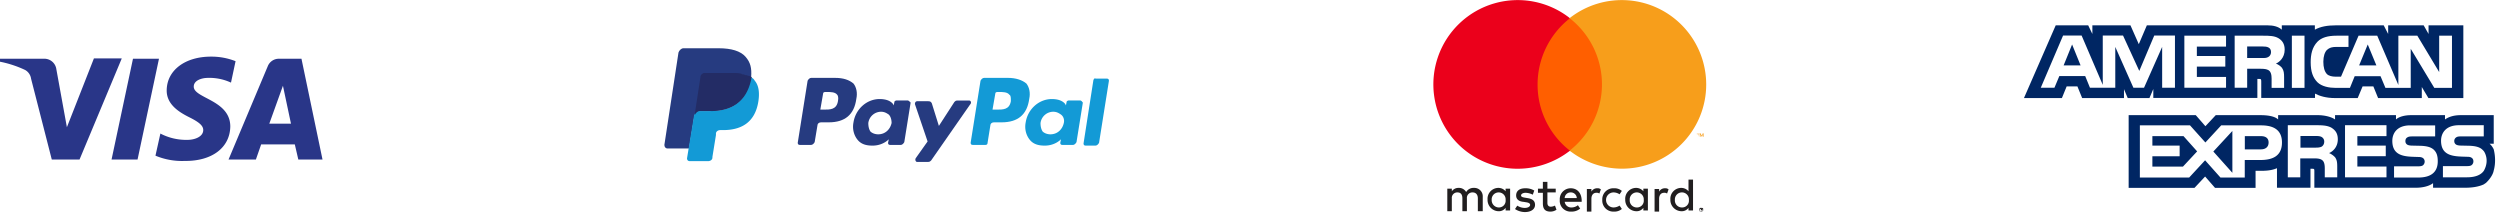 <svg xmlns="http://www.w3.org/2000/svg" width="287" height="25" viewBox="0 0 287 25"><g><g><g><path fill="#293688" d="M13.965 6.742L9.13 18.314H5.945L3.568 9.04a1.363 1.363 0 0 0-.686-1.008A12.288 12.288 0 0 0-.1 7.065l.08-.323H5.1a1.39 1.39 0 0 1 1.37 1.21l1.21 6.653 3.103-7.903h3.183zm7.23 11.733a7.87 7.87 0 0 1-3.348-.604l.565-2.54c.957.5 2.025.75 3.105.725.847 0 1.815-.363 1.815-1.129 0-.484-.443-.887-1.573-1.451-1.129-.565-2.662-1.452-2.621-3.145.04-2.258 2.097-3.83 5.082-3.83a7.511 7.511 0 0 1 2.823.523l-.525 2.46a5.894 5.894 0 0 0-2.984-.524c-.887.12-1.29.524-1.29.967-.041 1.371 4.194 1.533 4.194 4.597-.04 2.42-2.097 3.992-5.243 3.951zm12.65-1.895H29.98l-.604 1.734h-3.14L30.745 7.59a1.365 1.365 0 0 1 1.288-.847h2.576l2.416 11.572h-2.778zm-.44-2.379l-.924-4.354-1.567 4.354zM18.251 6.742l-2.46 11.572h-2.985l2.46-11.572z"/></g><g><g><path fill="#139ad6" d="M116.047 11.613c-.162.972-.891.972-1.62.972h-.486l.324-1.863c0-.081.081-.162.243-.162h.162c.486 0 .972 0 1.215.324.162.081.162.324.162.729m-.324-2.673h-2.754c-.162 0-.324.162-.405.324l-1.134 7.128c0 .162.081.243.243.243h1.458c.162 0 .243-.081.243-.243l.324-2.025c0-.162.162-.324.405-.324h.891c1.863 0 2.916-.891 3.159-2.673.162-.729 0-1.377-.324-1.782-.486-.405-1.215-.648-2.106-.648"/></g><g><path fill="#263b80" d="M96.197 11.613c-.162.972-.891.972-1.62.972h-.405l.324-1.863c0-.081.081-.162.243-.162h.162c.486 0 .972 0 1.215.324.081.081.162.324.081.729m-.324-2.673h-2.754c-.162 0-.324.162-.405.324l-1.134 7.128c0 .162.081.243.243.243h1.296c.162 0 .324-.162.405-.324l.324-1.944c0-.162.162-.324.405-.324h.891c1.863 0 2.916-.891 3.159-2.673.162-.729 0-1.377-.324-1.782-.486-.405-1.134-.648-2.106-.648"/></g><g><path fill="#263b80" d="M102.355 14.124c-.162.729-.73 1.296-1.54 1.296-.404 0-.728-.162-.89-.324-.162-.243-.243-.567-.243-.972a1.483 1.483 0 0 1 1.458-1.296c.405 0 .648.162.89.324.244.243.325.648.325.972m1.863-2.592h-1.296c-.081 0-.243.081-.243.162l-.081.405-.081-.162c-.324-.405-.891-.567-1.54-.567-1.457 0-2.753 1.134-2.996 2.673-.162.81.08 1.539.486 2.025.405.486.972.648 1.7.648 1.216 0 1.864-.729 1.864-.729l-.081.405c0 .162.08.243.243.243h1.215c.162 0 .324-.162.405-.324l.729-4.536c-.081-.081-.243-.243-.324-.243"/></g><g><path fill="#139ad6" d="M122.125 14.124c-.162.729-.73 1.296-1.54 1.296-.404 0-.728-.162-.89-.324-.162-.243-.243-.567-.243-.972a1.483 1.483 0 0 1 1.458-1.296c.405 0 .648.162.89.324.325.243.406.648.325.972m1.863-2.592h-1.296c-.081 0-.243.081-.243.162l-.081.405-.081-.162c-.324-.405-.891-.567-1.54-.567-1.457 0-2.753 1.134-2.996 2.673-.162.81.08 1.539.486 2.025.405.486.972.648 1.7.648 1.216 0 1.864-.729 1.864-.729l-.081.405c0 .162.08.243.243.243h1.215c.162 0 .324-.162.405-.324l.729-4.536c-.081-.081-.162-.243-.324-.243"/></g><g><g><path fill="#263b80" d="M111.267 11.54h-1.377c-.162 0-.243.081-.324.162l-1.782 2.754-.81-2.592c-.081-.162-.162-.243-.405-.243h-1.296c-.162 0-.243.162-.243.324l1.458 4.293-1.377 1.944c-.081.162 0 .405.162.405h1.296c.162 0 .243-.081.324-.162l4.455-6.399c.243-.243.081-.486-.081-.486"/></g><g><path fill="#139ad6" d="M125.524 9.184l-1.134 7.29c0 .162.081.243.243.243h1.134c.162 0 .324-.162.405-.324l1.134-7.128c0-.162-.081-.243-.243-.243h-1.296c-.081-.081-.162 0-.243.162"/></g><g><path fill="#263b80" d="M85.585 6.512c-.567-.648-1.62-.972-3.078-.972h-4.05c-.243 0-.486.243-.567.486l-1.62 10.611c0 .243.162.405.324.405h2.511l.648-3.969v.162c.081-.243.324-.486.567-.486h1.215c2.349 0 4.131-.972 4.698-3.645v-.243c-.081 0-.081 0 0 0 .081-1.053-.081-1.701-.648-2.349"/></g></g><g><path fill="#139ad6" d="M86.16 8.86v.243c-.567 2.754-2.349 3.645-4.698 3.645h-1.215c-.243 0-.486.243-.567.486l-.81 4.941c0 .162.081.324.324.324H81.3c.243 0 .486-.162.486-.405v-.081l.405-2.511v-.162c0-.243.243-.405.486-.405h.324c2.025 0 3.645-.81 4.05-3.24.162-.972.081-1.863-.405-2.43a.83.83 0 0 0-.486-.405"/></g><g><path fill="#232c65" d="M85.592 8.623c-.081 0-.162-.081-.243-.081-.081 0-.162 0-.243-.081-.324-.081-.648-.081-1.053-.081h-3.159c-.081 0-.162 0-.243.081a.445.445 0 0 0-.243.405l-.648 4.212v.162c.081-.243.324-.486.567-.486h1.215c2.349 0 4.131-.972 4.698-3.645 0-.081 0-.162.081-.243-.162-.081-.243-.162-.405-.162-.243-.081-.243-.081-.324-.081"/></g></g><g><g><path fill="#ff5f00" d="M175.52 2.09h9.331v15.25h-9.331z"/></g><g><path fill="#211e1f" d="M192.497 23.567a.81.81 0 0 0 .606.25.78.78 0 0 0 .588-.256.77.77 0 0 0 .194-.608.792.792 0 0 0-.202-.601.81.81 0 0 0-1.186-.013.8.8 0 0 0-.22.614.8.8 0 0 0 .22.614zm1.863.595h-.52v-.302c-.19.26-.501.407-.824.389a1.303 1.303 0 0 1-.907-.41 1.293 1.293 0 0 1-.35-.93c-.025-.347.096-.689.335-.943.238-.254.573-.398.922-.396.319.002.62.144.824.39v-1.34h.52zm-7.045-.595a.81.81 0 0 0 .605.25.78.78 0 0 0 .588-.256.77.77 0 0 0 .195-.608.792.792 0 0 0-.203-.601.81.81 0 0 0-1.186-.013.8.8 0 0 0-.22.614.8.8 0 0 0 .22.614zm1.863.595h-.52v-.302c-.191.26-.501.407-.824.389a1.303 1.303 0 0 1-.907-.41 1.293 1.293 0 0 1-.35-.93c-.026-.347.096-.689.334-.943.239-.254.573-.398.923-.396.319.002.62.144.824.39v-.303h.52zm6.257-.13v.044a.043.043 0 0 0-.043.043l.087.087h-.044l-.087-.087h-.044v.087h-.043v-.216h-.043a.043.043 0 0 0-.044.043l-.043.043v.173c-.044 0-.044-.043-.044-.087v-.172c0-.044.044-.044.044-.087s.043-.043.087-.043h.174c.044 0 .044.043.088.043.043 0 .043.043.043.087v.172c0 .044-.043.044-.043.087v-.173a.043.043 0 0 0-.044-.043l-.044-.043zm-.304.217c.043 0 .043.043.087.043h.174c.016 0 .032 0 .046-.002l-.002.002c0 .024-.02.043-.044.043h-.174l-.044-.043a.043.043 0 0 1-.043-.043zm.349 0c0 .027-.018.037-.042.04l.042-.04zm-.22-.26h.044v-.043h-.043zm-3.707-2.246l-.174.475a.524.524 0 0 0-.347-.086c-.348 0-.565.26-.565.691v1.469h-.522V21.7h.522v.302a.74.74 0 0 1 .695-.388.528.528 0 0 1 .391.13zm-20.307 1.21a.83.83 0 0 0 .82.864.773.773 0 0 0 .778-.864.795.795 0 0 0-.778-.864.803.803 0 0 0-.82.864zm2.116 1.21h-.518v-.303a.95.95 0 0 1-.82.389 1.295 1.295 0 0 1-1.253-1.34 1.249 1.249 0 0 1 1.252-1.339c.318.002.618.144.82.39v-.303h.519zm6.958-2.074a.677.677 0 0 0-.696.648h1.392a.677.677 0 0 0-.696-.648zm1.257.864v.216h-1.95a.75.75 0 0 0 .78.648c.268 0 .528-.092.737-.26l.26.39c-.292.24-.663.364-1.04.345a1.242 1.242 0 0 1-.957-.375 1.233 1.233 0 0 1-.345-.964c-.025-.347.096-.69.335-.944.239-.254.573-.398.923-.395.737 0 1.214.518 1.257 1.339zm2.365 0a1.27 1.27 0 0 1 1.34-1.34c.329-.018.653.09.906.303l-.26.389a1.295 1.295 0 0 0-.69-.216.864.864 0 0 0 0 1.728c.246-.005.486-.08.69-.216l.26.389c-.253.212-.577.32-.907.302a1.27 1.27 0 0 1-1.339-1.34zm-7.98-.602a1.883 1.883 0 0 0-.824-.217c-.304 0-.52.13-.52.303 0 .174.216.217.476.26l.26.044c.565.087.868.303.868.78 0 .477-.434.824-1.17.824a2.1 2.1 0 0 1-1.129-.347l.26-.39c.258.17.56.26.868.26.39 0 .607-.173.607-.347 0-.173-.173-.26-.477-.303l-.26-.043c-.564-.044-.868-.304-.868-.738 0-.52.39-.823 1.041-.823.365-.013.726.078 1.041.26zm7.426-.737a.528.528 0 0 1 .392.13l-.174.474a.524.524 0 0 0-.348-.086c-.348 0-.565.26-.565.691v1.469h-.521V21.7h.521v.302a.74.74 0 0 1 .695-.388zm-4.791.475h-.955v1.21c0 .259.13.431.39.431.168-.007.33-.052.478-.13l.174.476a1.205 1.205 0 0 1-.694.216c-.651 0-.868-.346-.868-.95v-1.21h-.564v-.475h.564v-.778h.52v.778h.955zm-8.94 2.16V22.78c0-.432-.217-.691-.606-.691a.628.628 0 0 0-.65.691v1.469h-.52V22.78c0-.432-.172-.691-.562-.691a.628.628 0 0 0-.65.691v1.469h-.519v-2.592h.52v.302a.923.923 0 0 1 .779-.389.949.949 0 0 1 .866.476c.188-.317.54-.501.909-.476a.966.966 0 0 1 .995 1.037v1.642z"/></g><g><path fill="#eb001b" d="M176.515 9.695a9.647 9.647 0 0 1 3.715-7.603 9.681 9.681 0 1 0-6.005 17.28 9.815 9.815 0 0 0 6.005-2.073 9.582 9.582 0 0 1-3.715-7.604"/></g><g><path fill="#f79e1b" d="M195.481 15.699v-.303l-.086.26h-.087l-.086-.26v.303h-.086v-.389h.086l.13.26.13-.26h.086v.389zm-.518 0l-.043-.303h-.13v-.043h.302v.043h-.13z"/></g><g><path fill="#f79e1b" d="M195.872 9.688a9.66 9.66 0 0 1-9.677 9.677 9.815 9.815 0 0 1-6.005-2.074 9.638 9.638 0 0 0 0-15.206 9.69 9.69 0 0 1 15.682 7.603"/></g></g><g><g><path fill="#002663" d="M260.714 5.974c0-.262-.116-.442-.297-.524-.165-.098-.43-.114-.677-.114h-1.766v1.326h1.733c.28 0 .512 0 .71-.13.181-.1.297-.312.297-.558zm10.114 1.533h1.98l-.99-2.402zm-33.924 0h1.947l-.974-2.402zm8.01 2.564l-2.08-4.686v4.686h-2.907l-.545-1.337h-2.972l-.561 1.337h-1.568l2.559-5.99h2.13l2.427 5.66v-5.66h2.328l1.865 4.06 1.717-4.06h2.378v5.99h-1.47V5.385l-2.08 4.686zm5.85-5.973h4.785v1.254h-3.35v1.073h3.267v1.22H252.2v1.189h3.35v1.237h-4.785zm5.775 0h3.284c.726 0 1.27.017 1.732.28.446.264.726.66.726 1.32 0 .957-.643 1.452-1.006 1.601.313.116.577.33.709.511.198.298.231.562.231 1.106v1.171h-1.435V9.33c0-.364.033-.875-.231-1.172-.215-.214-.528-.264-1.04-.264h-1.534v2.178h-1.436zm6.567 0h1.452v5.99h-1.452zm2.937.693c.462-.478 1.188-.693 2.178-.693h1.386v1.287h-1.37c-.528 0-.808.083-1.105.347-.247.247-.412.726-.412 1.353 0 .643.131 1.105.395 1.402.215.231.627.314.99.314h.644l2.013-4.703h2.145l2.425 5.66v-5.66h2.178l2.508 4.175V4.098h1.469v5.99h-2.03L276.751 5.6v4.488h-2.904l-.56-1.337h-2.97l-.545 1.337h-1.667c-.693 0-1.567-.149-2.079-.66-.495-.512-.759-1.188-.759-2.277 0-.908.165-1.716.776-2.36zM247.2 10.219v1.024h11.946V9.063h.231c.165 0 .214.017.214.281v1.897h6.171v-.495c.495.265 1.271.512 2.294.512h2.607l.561-1.337h1.238l.544 1.337h5.016v-1.27l.759 1.27h4.01V2.91h-3.993v.99l-.561-.99h-4.076v.99l-.511-.99h-5.511c-.924 0-1.733.132-2.393.495V2.91h-3.795v.495c-.412-.363-.99-.495-1.617-.495h-13.876l-.924 2.162-.957-2.162h-4.373v.99l-.478-.99h-3.73l-3.646 8.349h4.356l.545-1.337h1.237l.545 1.337h4.801v-1.023l.429 1.023h2.492z"/></g><g><path fill="#002663" d="M247.093 16.718h3.13v1.221h-3.13v1.188h3.509l1.63-1.749-1.564-1.749h-3.575zm18.759-1.105h-1.76v1.336h1.727c.28 0 .51-.017.707-.116.18-.115.296-.313.296-.577a.59.59 0 0 0-.296-.528c-.165-.099-.428-.116-.674-.116zm-9.576-.578l-2.185 2.36 2.185 2.442zm1.43.594v1.518h1.84c.543 0 .889-.28.889-.792s-.362-.726-.872-.726zm27.429.03h-2.608c-.247 0-.429.017-.561.116a.482.482 0 0 0-.215.428c0 .231.132.38.314.445.149.05.314.066.545.066l.775.017c.776.016 1.304.148 1.618.477.066.05.099.1.132.149v-.017c.016.017.726.972.016 2.257-.346.51-1.023.758-1.947.758h-2.756V19.07h2.756c.28 0 .462-.033.577-.149a.545.545 0 0 0 .165-.395c0-.181-.066-.313-.181-.395-.1-.083-.248-.132-.512-.132-1.337-.05-3.02.05-3.02-1.845 0-.873.545-1.779 2.047-1.779h2.855zm-7.51 4.722h-2.789v-1.287h2.773c.264 0 .462-.033.578-.148a.546.546 0 0 0 .165-.396.503.503 0 0 0-.182-.396c-.115-.083-.264-.132-.512-.132-1.336-.05-3.02.049-3.02-1.848 0-.875.545-1.782 2.047-1.782h2.871v1.27h-2.624c-.264 0-.429.017-.577.116-.165.099-.215.247-.215.429 0 .23.132.379.314.445.148.05.313.066.56.066l.776.017c.776.016 1.304.148 1.634.478.28.28.43.643.43 1.27.016 1.287-.793 1.898-2.229 1.898zm-7-4.754v1.087h3.26v1.22h-3.26v1.185h3.343v1.235h-4.76v-5.979h4.76v1.252zm-2.541 2.454c.197.297.23.56.23 1.087v1.187h-1.43v-.742c0-.362.032-.89-.231-1.17-.214-.213-.526-.263-1.053-.263h-1.53v2.175h-1.43v-5.98h3.29c.723 0 1.25.033 1.71.28.444.28.74.642.74 1.334 0 .956-.642 1.433-1.004 1.582.313.131.576.346.708.51zm-8.605.287h-1.781v2.013h-2.788l-1.765-1.98-1.83 1.98h-5.658v-5.99h5.757l1.764 1.964 1.815-1.964h4.569c1.138 0 2.408.314 2.408 1.964 0 1.667-1.237 2.013-2.49 2.013zm26.801-1.221s-.181-.412-.478-.643h.478V13.22h-3.795c-.792 0-1.386.198-1.799.495v-.495h-3.91c-.627 0-1.353.148-1.716.495v-.495h-6.996v.495c-.561-.396-1.502-.495-1.93-.495h-4.604v.495c-.446-.429-1.419-.495-2.013-.495h-5.148l-1.188 1.27-1.105-1.27h-7.706v8.349h7.557l1.221-1.304 1.139 1.304h4.652v-1.964h.462c.627.017 1.353-.016 1.997-.297v2.244h3.845v-2.178h.181c.231 0 .264.017.264.248v1.93h11.682c.743 0 1.518-.181 1.947-.528v.528h3.713c.775 0 1.518-.115 2.095-.379 0 0 .083-.05.165-.116.017 0 .017-.016.033-.016.017 0 .017-.017.033-.017.314-.28.825-.874.924-1.452 0-.016.347-1.023 0-2.425z"/></g></g></g></g></svg>